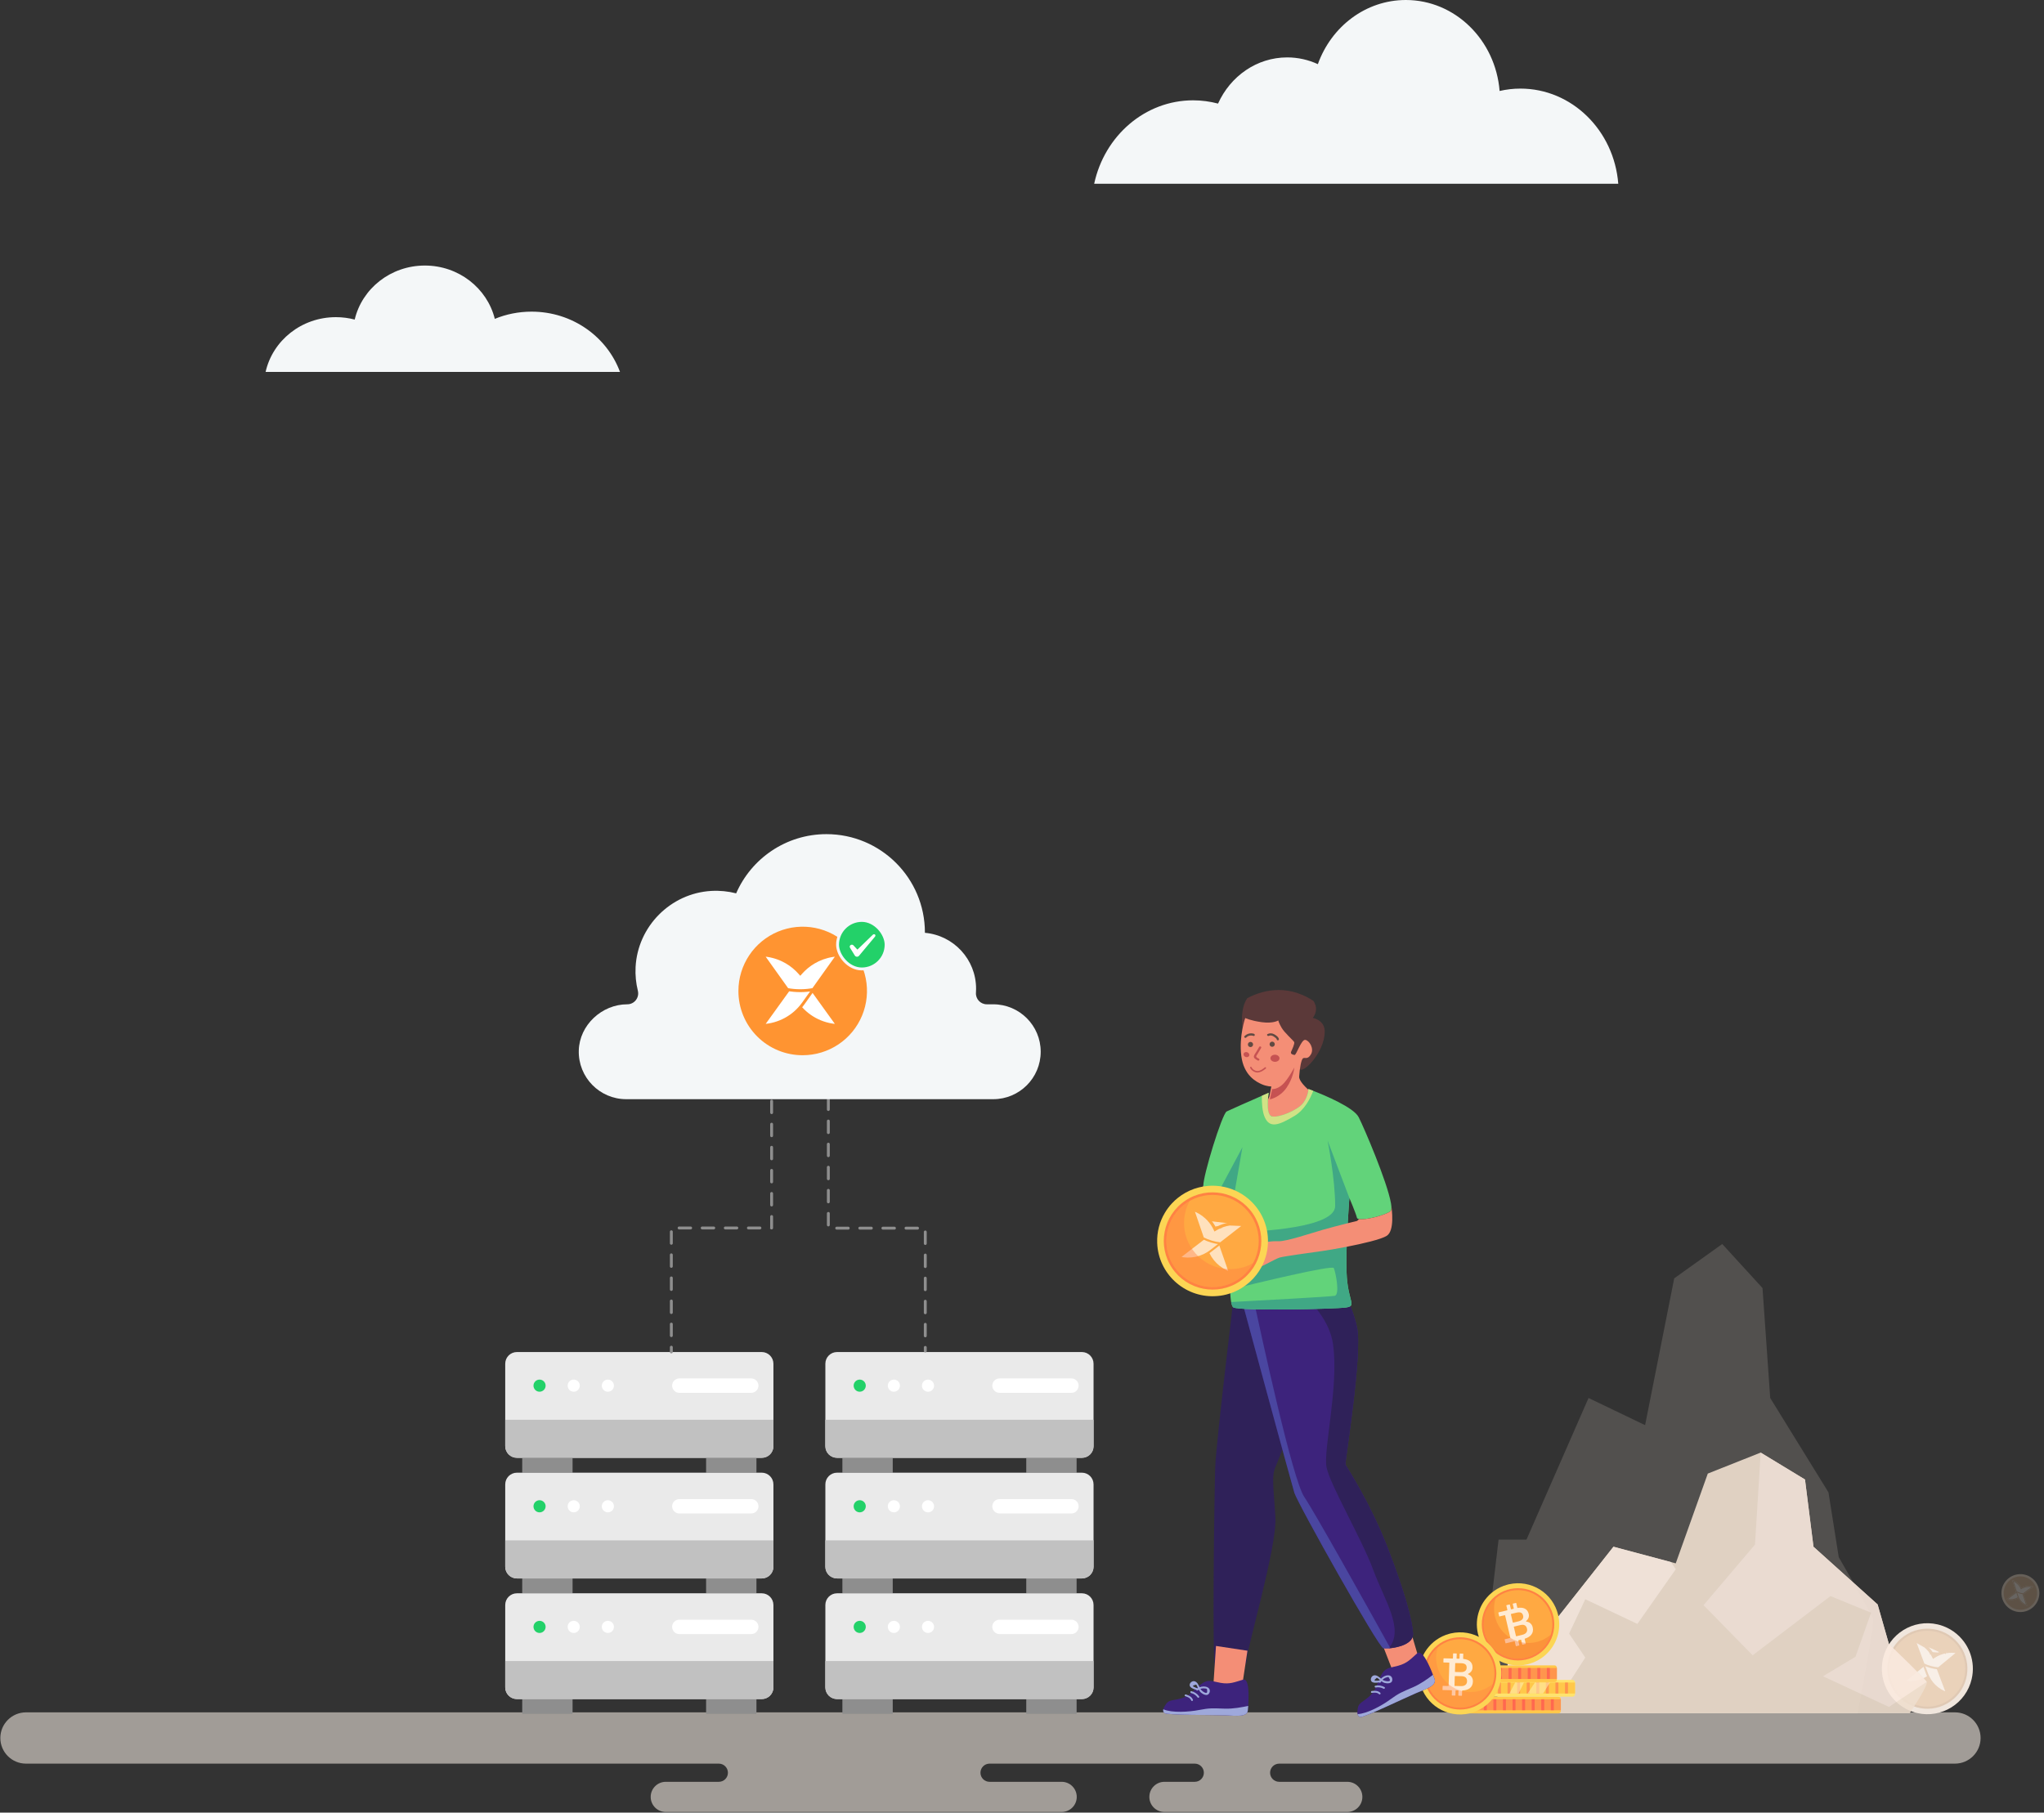 <svg width="708" height="628" viewBox="0 0 708 628" fill="none" xmlns="http://www.w3.org/2000/svg">
<rect x="0" y="0" width="708" height="628" fill="#333333" stroke="none"/>
<path d="M214.754 128.863C210.261 116.689 198.257 107.973 184.131 107.973C179.615 107.973 175.303 108.862 171.389 110.475C168.757 99.882 158.908 92 147.154 92C135.308 92 125.392 100.003 122.862 110.717C120.785 110.179 118.607 109.883 116.349 109.883C104.413 109.883 94.439 118.006 92 128.852H214.754V128.863Z" fill="#F4F7F8"/>
<path d="M560.538 63.67C559.092 45.2 544.475 30.695 526.631 30.695C524.164 30.695 521.753 30.983 519.434 31.519C518.024 13.872 504.02 0 486.955 0C473.025 0 461.135 9.235 456.479 22.226C453.233 20.732 449.634 19.889 445.869 19.889C435.296 19.889 426.17 26.422 421.904 35.888C419.14 35.16 416.246 34.757 413.278 34.757C396.547 34.757 382.543 47.116 379 63.67H560.538Z" fill="#F4F7F8"/>
<path d="M686.039 602.151C686.039 604.604 685.044 606.818 683.435 608.428C681.826 610.037 679.609 611.032 677.158 611.032H443.088C441.347 611.032 439.932 612.448 439.932 614.188C439.932 615.929 441.347 617.333 443.088 617.333H466.676C469.561 617.333 471.895 619.677 471.895 622.553V622.564C471.895 625.449 469.561 627.784 466.676 627.784H403.334C400.449 627.784 398.114 625.449 398.114 622.564V622.553C398.114 619.679 400.449 617.333 403.334 617.333H413.838C415.578 617.333 416.994 615.929 416.994 614.188C416.994 612.448 415.578 611.032 413.838 611.032H342.758C341.017 611.032 339.613 612.448 339.613 614.188C339.613 615.929 341.017 617.333 342.758 617.333H367.742C370.626 617.333 372.961 619.677 372.961 622.553V622.564C372.961 625.449 370.626 627.784 367.742 627.784H230.605C227.731 627.784 225.385 625.449 225.385 622.564V622.553C225.385 619.679 227.729 617.333 230.605 617.333H248.986C250.727 617.333 252.142 615.929 252.142 614.188C252.142 612.448 250.727 611.032 248.986 611.032H9C4.094 611.032 0.119 607.056 0.119 602.151C0.119 599.698 1.114 597.483 2.723 595.874C4.332 594.264 6.549 593.269 9 593.269L677.158 593.269C682.064 593.269 686.039 597.245 686.039 602.151Z" fill="#F8EFE7" fill-opacity="0.56"/>
<path d="M652.241 574.593C651.588 577.419 651.738 580.239 652.543 582.818C652.794 583.651 653.123 584.458 653.516 585.233C654.382 586.956 655.559 588.508 656.999 589.813C657.226 590.023 657.46 590.224 657.702 590.42C658.449 591.025 659.252 591.561 660.112 592.017C661.048 592.532 662.052 592.95 663.11 593.257C663.413 593.351 663.726 593.433 664.04 593.506C672.521 595.471 680.989 590.188 682.953 581.707C683.656 578.674 683.436 575.647 682.463 572.917C682.086 571.829 681.584 570.794 680.978 569.822C680.56 569.151 680.096 568.511 679.583 567.921C679.306 567.588 679.013 567.273 678.708 566.972C677.467 565.736 676.012 564.697 674.383 563.925C673.589 563.545 672.748 563.227 671.871 562.983C671.636 562.912 671.396 562.85 671.156 562.796C662.673 560.83 654.206 566.112 652.241 574.593Z" fill="#F0E6DD"/>
<g opacity="0.53">
<path d="M655.552 585.036C651.749 578.385 654.057 569.911 660.708 566.108C667.359 562.305 675.833 564.613 679.636 571.264C683.439 577.915 681.131 586.389 674.48 590.192C667.829 593.995 659.355 591.687 655.552 585.036Z" fill="#D1AF8F"/>
</g>
<path d="M658.308 587.44C653.177 582.309 653.177 573.99 658.308 568.86C663.439 563.729 671.757 563.729 676.888 568.86C682.019 573.99 682.019 582.309 676.888 587.44C671.757 592.57 663.439 592.57 658.308 587.44Z" fill="#EAD2BA"/>
<g opacity="0.65">
<path d="M678.171 572.483C674.959 571.837 671.611 572.657 669.054 574.745C669.054 574.745 669.054 574.745 669.054 574.745L659.46 582.584C662.711 583.261 666.11 582.431 668.69 580.303C668.69 580.303 668.69 580.303 668.69 580.303L678.171 572.483Z" fill="white" stroke="#EAD2BA" stroke-width="0.7"/>
<path d="M663.237 568.481L667.538 579.993C667.538 579.993 667.538 579.993 667.538 579.993C668.709 583.126 671.237 585.544 674.391 586.583L670.001 574.999C668.831 571.913 666.342 569.528 663.237 568.481Z" fill="white" stroke="#EAD2BA" stroke-width="0.7"/>
<path d="M663.24 568.482L666.288 576.64C667.085 577.019 667.925 577.331 668.808 577.568C669.69 577.804 670.574 577.954 671.454 578.024L678.173 572.482C676.789 572.205 675.38 572.203 674.019 572.453C674.018 572.453 674.018 572.453 674.017 572.454L673.954 572.109C673.952 572.11 673.95 572.11 673.948 572.11C673.946 572.11 673.944 572.111 673.942 572.111C673.341 572.223 672.748 572.382 672.171 572.589M663.24 568.482L673.998 572.457M663.24 568.482C664.565 568.93 665.777 569.625 666.826 570.513M663.24 568.482L666.826 570.513M672.171 572.589L672.301 572.914C672.301 572.914 672.301 572.914 672.301 572.914L672.298 572.916L672.296 572.916M672.171 572.589L672.289 572.919C672.292 572.918 672.294 572.917 672.296 572.916M672.171 572.589C672.17 572.59 672.168 572.591 672.167 572.591C672.16 572.594 672.153 572.597 672.146 572.599M672.296 572.916C672.85 572.717 673.42 572.564 673.998 572.457M672.296 572.916L672.286 572.92C672.28 572.923 672.27 572.926 672.258 572.93M673.998 572.457L673.989 572.458C673.988 572.458 673.99 572.458 673.992 572.457L674 572.456C674.001 572.456 674.003 572.456 674.006 572.455M673.998 572.457C674.001 572.456 674.003 572.456 674.006 572.455M674.006 572.455C674.008 572.455 674.01 572.454 674.012 572.454L674.012 572.454L674.006 572.455ZM672.258 572.93C672.26 572.93 672.263 572.929 672.265 572.928L672.146 572.599M672.258 572.93C671.691 573.137 671.14 573.386 670.614 573.684L670.614 573.684L670.606 573.688C670.592 573.695 670.59 573.697 670.585 573.7C670.579 573.704 670.57 573.71 670.535 573.73L670.534 573.731C670.361 573.83 670.189 573.934 670.022 574.043L669.696 574.255L669.519 573.909C669.432 573.739 669.341 573.572 669.246 573.407M672.258 572.93C672.253 572.932 672.248 572.934 672.242 572.935L672.146 572.599M672.146 572.599C671.559 572.812 670.989 573.07 670.441 573.379C670.424 573.388 670.408 573.398 670.392 573.408C670.382 573.415 670.371 573.421 670.36 573.427C670.283 573.471 670.206 573.517 670.128 573.563C670.133 573.572 670.138 573.581 670.142 573.59L669.831 573.75L669.64 573.456C669.648 573.451 669.657 573.445 669.666 573.44C669.627 573.369 669.587 573.299 669.547 573.229C669.535 573.21 669.525 573.191 669.515 573.172C669.504 573.153 669.494 573.134 669.483 573.116C669.334 572.865 669.175 572.621 669.009 572.383M669.246 573.407C669.231 573.382 669.218 573.358 669.208 573.342L669.207 573.339C669.196 573.319 669.19 573.308 669.184 573.299L669.184 573.299L669.182 573.294C669.038 573.053 668.885 572.817 668.724 572.587M669.246 573.407C669.245 573.406 669.244 573.405 669.244 573.404L669.547 573.229L669.248 573.411C669.247 573.41 669.246 573.409 669.246 573.407ZM669.009 572.383L668.725 572.589C668.725 572.588 668.724 572.587 668.724 572.587M669.009 572.383L668.722 572.584C668.723 572.585 668.723 572.586 668.724 572.587M669.009 572.383C668.996 572.366 668.983 572.349 668.97 572.332C668.958 572.314 668.945 572.297 668.932 572.28C668.778 572.067 668.617 571.858 668.449 571.655M668.724 572.587C668.713 572.572 668.702 572.557 668.69 572.541L668.689 572.54C668.677 572.523 668.663 572.505 668.649 572.486L668.649 572.485C668.5 572.279 668.345 572.078 668.183 571.884M668.183 571.884C668.185 571.886 668.187 571.887 668.189 571.889L668.449 571.655M668.183 571.884C668.166 571.864 668.151 571.846 668.141 571.832C668.138 571.83 668.136 571.827 668.134 571.825C668.124 571.812 668.118 571.805 668.112 571.798L668.112 571.798L668.11 571.796C667.731 571.347 667.315 570.932 666.868 570.549L666.868 570.549L666.863 570.545L666.848 570.532L666.847 570.531C666.842 570.526 666.834 570.52 666.826 570.513M668.183 571.884C668.182 571.882 668.181 571.88 668.179 571.879L668.449 571.655M668.449 571.655C668.434 571.639 668.421 571.622 668.407 571.606C668.397 571.593 668.388 571.581 668.378 571.57C667.986 571.106 667.557 570.678 667.096 570.283C667.089 570.277 667.082 570.271 667.075 570.265C667.068 570.259 667.061 570.254 667.055 570.248M666.826 570.513C666.827 570.513 666.828 570.514 666.829 570.515L667.055 570.248M666.826 570.513C666.825 570.512 666.824 570.511 666.823 570.51L667.055 570.248M666.826 570.513L667.055 570.248" fill="white" stroke="#EAD2BA" stroke-width="0.7"/>
</g>
<path d="M512 593.64H643.446C643.446 593.64 649.377 562.871 648.789 560.939C648.202 559.006 636.909 539.528 636.909 539.528L633.346 517.049L613.167 484.349L610.495 446.257L596.549 431L579.914 442.901L569.831 493.758L568.336 493.046L550.239 484.349L528.741 533.424H519.071L516.845 552.394L512 593.64Z" fill="#F9E9DE" fill-opacity="0.16"/>
<g opacity="0.91">
<path d="M516.773 593.552H661.488C661.488 593.552 668.017 583.893 667.371 582.712C666.724 581.53 654.292 569.622 654.292 569.622L650.37 555.879L628.152 535.885L625.212 512.594L609.859 503.266L591.545 510.543L580.445 541.638L578.797 541.203L558.874 535.885L535.205 565.892H524.557L522.106 577.49L516.773 593.552Z" fill="#EEDECE"/>
<path d="M607.896 535.138L590.072 556.127L607.073 573.509L634.036 552.988L648.096 558.74L642.703 574.008L631.428 580.757L654.292 591.391L667.371 582.716C666.725 581.534 654.292 569.626 654.292 569.626L650.37 555.882L628.152 535.889L625.212 512.598L609.859 503.27L607.896 535.138Z" fill="#F9E9DE"/>
<path d="M522.106 577.489L538.93 590.082L549.108 574.285L543.501 565.984L549.108 554.074L567.149 562.626L580.443 543.689L578.797 541.202L558.874 535.884L535.205 565.89H524.557L522.106 577.489Z" fill="#FFF0E5"/>
</g>
<g opacity="0.27">
<path d="M693.267 552.342C693.34 553.548 693.734 554.657 694.361 555.593C694.559 555.897 694.786 556.179 695.035 556.443C695.584 557.029 696.239 557.511 696.968 557.863C697.084 557.919 697.2 557.971 697.32 558.022C697.69 558.175 698.074 558.293 698.471 558.376C698.906 558.471 699.357 558.518 699.816 558.516C699.949 558.518 700.084 558.514 700.216 558.505C703.836 558.288 706.596 555.176 706.379 551.554C706.3 550.26 705.855 549.075 705.143 548.099C704.864 547.71 704.54 547.354 704.184 547.037C703.939 546.818 703.677 546.618 703.402 546.442C703.252 546.341 703.098 546.251 702.939 546.167C702.297 545.818 701.593 545.577 700.851 545.461C700.49 545.403 700.115 545.375 699.737 545.382C699.634 545.382 699.531 545.386 699.43 545.391C695.808 545.611 693.048 548.721 693.267 552.342Z" fill="#F1D9C0"/>
<g opacity="0.53">
<path d="M695.738 556.035C693.48 553.778 693.48 550.117 695.738 547.86C697.995 545.603 701.655 545.603 703.913 547.86C706.17 550.117 706.17 553.778 703.913 556.035C701.655 558.292 697.995 558.292 695.738 556.035Z" fill="#AF7538"/>
<path d="M699.669 550.523C701.008 549.518 702.748 549.219 704.345 549.718L699.591 553.323C698.251 554.339 696.501 554.645 694.896 554.144L694.863 554.133L699.669 550.523Z" fill="white"/>
<path fill-rule="evenodd" clip-rule="evenodd" d="M704.345 549.718L699.591 553.323C698.349 554.265 696.755 554.596 695.25 554.241C695.131 554.213 695.013 554.18 694.896 554.144L694.863 554.133L699.669 550.523C700.9 549.599 702.47 549.272 703.957 549.613C704.087 549.642 704.217 549.677 704.345 549.718ZM703.618 549.869C702.304 549.644 700.942 549.966 699.86 550.778L695.589 553.986C696.922 554.224 698.305 553.898 699.399 553.069L703.618 549.869Z" fill="#B27944"/>
<path d="M700.348 550.735L702.247 556.438L702.214 556.428C700.608 555.926 699.343 554.679 698.819 553.081L696.962 547.411C698.559 547.911 699.819 549.147 700.348 550.735Z" fill="white"/>
<path fill-rule="evenodd" clip-rule="evenodd" d="M702.247 556.438L702.214 556.428C702.096 556.391 701.981 556.351 701.867 556.306C700.427 555.742 699.305 554.563 698.819 553.081L696.962 547.411C697.09 547.451 697.217 547.496 697.341 547.546C698.757 548.112 699.862 549.275 700.348 550.735L702.247 556.438ZM701.733 555.904C700.502 555.341 699.549 554.286 699.122 552.982L697.473 547.95C698.682 548.513 699.619 549.552 700.046 550.836C700.046 550.836 700.046 550.836 700.046 550.836L701.733 555.904Z" fill="#B27944"/>
<path d="M698.933 548.552C698.939 548.557 698.945 548.563 698.951 548.568C699.155 548.758 699.344 548.963 699.515 549.183C699.525 549.196 699.535 549.21 699.546 549.223C699.619 549.319 699.69 549.418 699.756 549.519C699.767 549.535 699.778 549.551 699.789 549.568C699.861 549.68 699.929 549.795 699.993 549.913C700.003 549.93 700.01 549.948 700.02 549.966C700.062 550.046 700.102 550.127 700.141 550.21C700.222 550.161 700.306 550.115 700.39 550.072C700.402 550.065 700.414 550.058 700.428 550.051C700.685 549.92 700.951 549.812 701.224 549.725C701.228 549.724 701.232 549.723 701.236 549.722C701.504 549.637 701.779 549.575 702.057 549.535C702.059 549.535 702.061 549.535 702.063 549.535C702.818 549.427 703.597 549.483 704.346 549.717L700.884 552.342L700.894 552.373C700.447 552.326 699.998 552.235 699.552 552.095C699.106 551.956 698.685 551.776 698.29 551.56L698.316 551.54L696.963 547.411C697.706 547.644 698.375 548.038 698.933 548.552Z" fill="white"/>
<path fill-rule="evenodd" clip-rule="evenodd" d="M696.963 547.411C697.091 547.452 697.218 547.497 697.342 547.547C697.934 547.784 698.472 548.127 698.933 548.552C698.936 548.554 698.939 548.557 698.942 548.56C698.945 548.563 698.948 548.566 698.951 548.568C699.155 548.758 699.344 548.963 699.515 549.183C699.519 549.188 699.524 549.194 699.528 549.2C699.534 549.208 699.54 549.216 699.546 549.223C699.619 549.319 699.69 549.418 699.756 549.519C699.762 549.527 699.767 549.535 699.773 549.543C699.778 549.551 699.784 549.56 699.789 549.568C699.861 549.68 699.929 549.795 699.993 549.913C699.995 549.916 699.997 549.92 699.999 549.924C700.002 549.929 700.004 549.934 700.007 549.939C700.011 549.948 700.015 549.957 700.02 549.966C700.062 550.046 700.102 550.127 700.141 550.21C700.222 550.161 700.306 550.115 700.39 550.072C700.395 550.069 700.4 550.067 700.405 550.064C700.41 550.061 700.415 550.058 700.42 550.055C700.422 550.054 700.425 550.053 700.428 550.051C700.685 549.92 700.951 549.812 701.224 549.725C701.227 549.725 701.231 549.723 701.234 549.722C701.234 549.722 701.235 549.722 701.236 549.722C701.504 549.637 701.779 549.575 702.057 549.535C702.058 549.535 702.059 549.535 702.06 549.535C702.061 549.535 702.062 549.535 702.063 549.535C702.688 549.446 703.33 549.469 703.958 549.612C704.088 549.642 704.218 549.677 704.346 549.717L700.884 552.342L700.894 552.373C700.869 552.37 700.844 552.367 700.819 552.364C700.727 552.354 700.635 552.341 700.543 552.327C700.212 552.275 699.881 552.198 699.552 552.095C699.222 551.992 698.907 551.867 698.605 551.721C698.521 551.681 698.439 551.639 698.357 551.596C698.335 551.584 698.312 551.572 698.29 551.56L698.316 551.54L696.963 547.411ZM698.591 551.359L697.474 547.951C697.931 548.165 698.348 548.447 698.715 548.784C698.719 548.788 698.723 548.791 698.725 548.793L698.726 548.794L698.729 548.797C698.73 548.797 698.73 548.798 698.73 548.798L698.734 548.802C698.927 548.98 699.104 549.172 699.264 549.378L699.265 549.38C699.266 549.381 699.267 549.383 699.272 549.389L699.275 549.393C699.279 549.399 699.287 549.409 699.296 549.42C699.364 549.509 699.429 549.601 699.491 549.694L699.491 549.695C699.498 549.705 699.504 549.715 699.51 549.723C699.515 549.73 699.519 549.736 699.523 549.742C699.59 549.847 699.654 549.954 699.713 550.064L699.715 550.068C699.715 550.068 699.715 550.068 699.716 550.07L699.721 550.08L699.722 550.081C699.725 550.088 699.732 550.102 699.74 550.116C699.779 550.191 699.816 550.267 699.852 550.343L700 550.664L700.303 550.483C700.379 550.438 700.457 550.395 700.536 550.355L700.537 550.354C700.544 550.35 700.549 550.347 700.554 550.345L700.559 550.342L700.564 550.339C700.565 550.338 700.567 550.338 700.567 550.338L700.569 550.336L700.573 550.335C700.811 550.212 701.059 550.112 701.315 550.031C701.323 550.028 701.33 550.026 701.334 550.024L701.337 550.023C701.585 549.946 701.839 549.889 702.096 549.851L702.1 549.851C702.103 549.851 702.105 549.85 702.108 549.85C702.607 549.779 703.116 549.784 703.619 549.869L700.761 552.036C700.389 551.988 700.017 551.907 699.647 551.791C699.277 551.676 698.925 551.531 698.591 551.359Z" fill="#B27944"/>
</g>
</g>
<path d="M539.719 559.559C540.311 562.108 540.176 564.653 539.446 566.981C539.219 567.733 538.92 568.461 538.565 569.162C537.781 570.716 536.715 572.119 535.413 573.297C535.208 573.487 534.996 573.667 534.778 573.845C534.101 574.391 533.375 574.873 532.596 575.287C531.748 575.751 530.839 576.128 529.882 576.405C529.606 576.488 529.324 576.564 529.039 576.63C521.363 578.403 513.697 573.634 511.919 565.981C511.283 563.243 511.482 560.511 512.364 558.046C512.706 557.065 513.159 556.129 513.707 555.252C514.085 554.647 514.505 554.068 514.97 553.535C515.22 553.234 515.485 552.95 515.762 552.678C516.886 551.563 518.203 550.625 519.678 549.928C520.397 549.585 521.159 549.297 521.951 549.079C522.165 549.015 522.382 548.959 522.599 548.909C530.274 547.136 537.94 551.905 539.719 559.559Z" fill="#FCD554"/>
<path d="M525.818 575.289C532.753 575.289 538.374 569.684 538.374 562.769C538.374 555.854 532.753 550.249 525.818 550.249C518.884 550.249 513.262 555.854 513.262 562.769C513.262 569.684 518.884 575.289 525.818 575.289Z" fill="#FF8243"/>
<path d="M534.226 571.154C538.87 566.523 538.87 559.015 534.226 554.385C529.582 549.754 522.053 549.754 517.409 554.385C512.765 559.015 512.765 566.523 517.409 571.154C522.053 575.785 529.582 575.785 534.226 571.154Z" fill="#FFA942"/>
<path d="M530.024 562.36C529.659 562.065 529.22 561.892 528.706 561.837C528.6 561.825 528.56 561.691 528.643 561.622C529 561.321 529.255 560.984 529.411 560.608C529.6 560.148 529.638 559.673 529.524 559.182C529.299 558.22 528.793 557.578 528.006 557.254C527.391 557.001 526.622 556.942 525.7 557.077C525.639 557.086 525.58 557.046 525.566 556.985L525.205 555.442C525.19 555.377 525.125 555.336 525.061 555.352L524.07 555.59C524.006 555.606 523.966 555.671 523.982 555.737L524.335 557.244C524.35 557.309 524.31 557.375 524.246 557.39L523.49 557.573C523.425 557.588 523.36 557.547 523.345 557.483L522.992 555.976C522.977 555.91 522.913 555.87 522.848 555.886L521.858 556.124C521.793 556.139 521.753 556.204 521.769 556.27L522.122 557.777C522.137 557.843 522.097 557.908 522.034 557.924L519.092 558.631C519.027 558.646 518.988 558.712 519.004 558.778L519.277 559.947C519.292 560.013 519.357 560.053 519.421 560.037L521.2 559.608C521.265 559.593 521.33 559.634 521.344 559.698L523.139 567.361C523.154 567.426 523.115 567.492 523.051 567.507L521.271 567.936C521.206 567.951 521.166 568.016 521.182 568.082L521.456 569.251C521.471 569.317 521.535 569.357 521.6 569.341L524.542 568.633C524.606 568.618 524.671 568.658 524.686 568.723L525.045 570.256C525.06 570.321 525.124 570.361 525.189 570.345L526.18 570.107C526.244 570.092 526.284 570.027 526.268 569.961L525.909 568.429C525.894 568.363 525.934 568.298 525.998 568.282L526.754 568.1C526.819 568.085 526.884 568.125 526.899 568.19L527.258 569.722C527.272 569.788 527.337 569.828 527.402 569.812L528.392 569.574C528.457 569.559 528.497 569.493 528.481 569.428L528.118 567.876C528.103 567.814 528.14 567.751 528.199 567.732C529.196 567.419 529.933 566.964 530.409 566.365C530.969 565.66 531.131 564.805 530.895 563.8C530.753 563.194 530.463 562.713 530.024 562.36ZM527.576 559.76C527.688 560.241 527.602 560.654 527.316 561C527.031 561.346 526.58 561.593 525.965 561.741L524.14 562.18C524.075 562.196 524.011 562.155 523.996 562.091L523.346 559.318C523.331 559.252 523.371 559.187 523.435 559.172L525.244 558.736C525.922 558.573 526.449 558.57 526.825 558.728C527.201 558.886 527.451 559.23 527.576 559.76ZM528.681 565.609C528.398 565.984 527.947 566.245 527.326 566.394L525.243 566.895C525.178 566.91 525.113 566.87 525.099 566.805L524.37 563.695C524.355 563.629 524.394 563.564 524.458 563.549L526.706 563.007C527.922 562.74 528.661 563.162 528.921 564.277C529.044 564.792 528.963 565.235 528.681 565.609Z" fill="#FFEBD3"/>
<g opacity="0.75">
<path d="M537.148 566.371C535.914 570.218 532.739 573.341 528.501 574.32C522.102 575.798 515.717 571.826 514.235 565.445C513.201 560.994 514.822 556.552 518.072 553.773C517.442 555.739 517.318 557.895 517.819 560.05C519.302 566.431 525.686 570.403 532.085 568.925C534.026 568.478 535.738 567.582 537.148 566.371Z" fill="#F5702D" fill-opacity="0.49"/>
</g>
<path d="M540.649 588.682V592.787C540.649 593.254 540.282 593.634 539.83 593.634H505.852C505.4 593.634 505.032 593.254 505.032 592.787V588.682C505.032 588.214 505.4 587.834 505.852 587.834H539.83C540.282 587.834 540.649 588.214 540.649 588.682Z" fill="#FFC84A"/>
<g opacity="0.8">
<path d="M540.649 588.735H505.031V592.544H540.649V588.735Z" fill="#FF884D"/>
</g>
<g opacity="0.8">
<path d="M508.352 588.735H507.325V592.542H508.352V588.735Z" fill="#FF5C50"/>
<path d="M511.67 588.735H510.643V592.542H511.67V588.735Z" fill="#FF5C50"/>
<path d="M514.988 588.735H513.961V592.542H514.988V588.735Z" fill="#FF5C50"/>
<path d="M518.306 588.735H517.279V592.542H518.306V588.735Z" fill="#FF5C50"/>
<path d="M521.623 588.735H520.597V592.542H521.623V588.735Z" fill="#FF5C50"/>
<path d="M524.941 588.735H523.914V592.542H524.941V588.735Z" fill="#FF5C50"/>
<path d="M528.258 588.735H527.231V592.542H528.258V588.735Z" fill="#FF5C50"/>
<path d="M531.576 588.735H530.549V592.542H531.576V588.735Z" fill="#FF5C50"/>
<path d="M534.893 588.735H533.867V592.542H534.893V588.735Z" fill="#FF5C50"/>
<path d="M538.211 588.735H537.184V592.542H538.211V588.735Z" fill="#FF5C50"/>
</g>
<path d="M545.553 582.881V586.986C545.553 587.454 545.186 587.833 544.734 587.833H510.756C510.304 587.833 509.937 587.454 509.937 586.986V582.881C509.937 582.413 510.304 582.034 510.756 582.034H544.734C545.186 582.034 545.553 582.413 545.553 582.881Z" fill="#FFE36C"/>
<path d="M545.553 582.933H509.935V586.742H545.553V582.933Z" fill="#FFC84A"/>
<g opacity="0.8">
<path d="M513.258 582.934H512.231V586.742H513.258V582.934Z" fill="#FF884D"/>
<path d="M516.576 582.934H515.549V586.742H516.576V582.934Z" fill="#FF884D"/>
<path d="M519.893 582.934H518.866V586.742H519.893V582.934Z" fill="#FF884D"/>
<path d="M523.21 582.934H522.183V586.742H523.21V582.934Z" fill="#FF884D"/>
<path d="M526.528 582.934H525.501V586.742H526.528V582.934Z" fill="#FF884D"/>
<path d="M529.846 582.934H528.819V586.742H529.846V582.934Z" fill="#FF884D"/>
<path d="M533.163 582.934H532.136V586.742H533.163V582.934Z" fill="#FF884D"/>
<path d="M536.481 582.934H535.454V586.742H536.481V582.934Z" fill="#FF884D"/>
<path d="M539.799 582.934H538.772V586.742H539.799V582.934Z" fill="#FF884D"/>
<path d="M543.117 582.934H542.09V586.742H543.117V582.934Z" fill="#FF884D"/>
</g>
<g opacity="0.54">
<path d="M527.855 582.933L526.005 586.742H522.821L524.822 582.933H527.855Z" fill="#FFF2BB"/>
<path d="M515.994 582.933L514.174 586.742H512.744L514.495 582.933H515.994Z" fill="#FFF2BB"/>
<path d="M536.87 582.933L534.49 586.742H529.13L531.662 582.933H536.87Z" fill="#FFF2BB"/>
</g>
<path d="M539.271 577.84V581.944C539.271 582.412 538.903 582.792 538.451 582.792H504.473C504.021 582.792 503.654 582.412 503.654 581.944V577.84C503.654 577.372 504.021 576.992 504.473 576.992H538.451C538.903 576.992 539.271 577.372 539.271 577.84Z" fill="#FFC84A"/>
<g opacity="0.8">
<path d="M539.27 577.893H503.652V581.701H539.27V577.893Z" fill="#FF884D"/>
</g>
<g opacity="0.8">
<path d="M506.974 577.893H505.947V581.7H506.974V577.893Z" fill="#FF5C50"/>
<path d="M510.292 577.893H509.265V581.7H510.292V577.893Z" fill="#FF5C50"/>
<path d="M513.609 577.893H512.583V581.7H513.609V577.893Z" fill="#FF5C50"/>
<path d="M516.927 577.893H515.9V581.7H516.927V577.893Z" fill="#FF5C50"/>
<path d="M520.245 577.893H519.218V581.7H520.245V577.893Z" fill="#FF5C50"/>
<path d="M523.563 577.893H522.536V581.7H523.563V577.893Z" fill="#FF5C50"/>
<path d="M526.879 577.893H525.853V581.7H526.879V577.893Z" fill="#FF5C50"/>
<path d="M530.197 577.893H529.17V581.7H530.197V577.893Z" fill="#FF5C50"/>
<path d="M533.515 577.893H532.488V581.7H533.515V577.893Z" fill="#FF5C50"/>
<path d="M536.833 577.893H535.806V581.7H536.833V577.893Z" fill="#FF5C50"/>
</g>
<path d="M519.658 576.561C520.251 579.11 520.115 581.656 519.385 583.984C519.158 584.735 518.859 585.463 518.504 586.164C517.721 587.719 516.654 589.121 515.352 590.299C515.147 590.489 514.935 590.669 514.717 590.847C514.04 591.393 513.314 591.876 512.535 592.289C511.688 592.753 510.778 593.13 509.821 593.407C509.546 593.49 509.263 593.567 508.978 593.632C501.303 595.405 493.637 590.637 491.858 582.983C491.222 580.245 491.421 577.513 492.303 575.049C492.645 574.067 493.098 573.132 493.646 572.254C494.025 571.65 494.444 571.071 494.909 570.538C495.159 570.237 495.425 569.953 495.701 569.681C496.825 568.565 498.142 567.627 499.618 566.931C500.337 566.587 501.098 566.3 501.891 566.081C502.104 566.017 502.321 565.961 502.538 565.912C510.214 564.138 517.879 568.907 519.658 576.561Z" fill="#FCD554"/>
<path d="M514.635 588.624C519.538 583.735 519.538 575.807 514.635 570.918C509.732 566.029 501.782 566.029 496.878 570.918C491.975 575.807 491.975 583.735 496.878 588.624C501.782 593.513 509.732 593.513 514.635 588.624Z" fill="#FF8243"/>
<path d="M514.165 588.156C518.809 583.525 518.809 576.017 514.165 571.386C509.521 566.756 501.992 566.756 497.348 571.386C492.704 576.017 492.704 583.525 497.348 588.156C501.992 592.786 509.521 592.786 514.165 588.156Z" fill="#FFA942"/>
<path d="M509.716 580.974C509.44 580.595 509.06 580.314 508.579 580.128C508.479 580.089 508.475 579.95 508.573 579.904C508.996 579.706 509.33 579.446 509.577 579.123C509.88 578.728 510.039 578.279 510.056 577.775C510.087 576.788 509.765 576.036 509.089 575.52C508.56 575.116 507.832 574.861 506.907 574.752C506.845 574.745 506.799 574.691 506.801 574.628L506.852 573.045C506.854 572.978 506.802 572.922 506.736 572.921L505.717 572.894C505.651 572.892 505.596 572.945 505.594 573.013L505.545 574.56C505.542 574.627 505.487 574.68 505.422 574.678L504.643 574.659C504.577 574.657 504.525 574.601 504.527 574.535L504.576 572.987C504.579 572.92 504.527 572.865 504.46 572.863L503.442 572.837C503.376 572.835 503.32 572.888 503.319 572.955L503.27 574.503C503.267 574.57 503.212 574.623 503.146 574.621L500.122 574.543C500.055 574.541 500 574.594 499.998 574.662L499.96 575.862C499.957 575.929 500.009 575.985 500.076 575.986L501.905 576.033C501.972 576.035 502.024 576.09 502.021 576.157L501.772 584.023C501.769 584.09 501.714 584.143 501.648 584.141L499.818 584.094C499.752 584.092 499.696 584.145 499.695 584.213L499.656 585.413C499.654 585.48 499.706 585.536 499.772 585.537L502.797 585.615C502.863 585.617 502.915 585.673 502.913 585.739L502.863 587.312C502.861 587.379 502.913 587.435 502.979 587.436L503.997 587.463C504.064 587.465 504.119 587.412 504.121 587.344L504.171 585.771C504.173 585.704 504.229 585.651 504.294 585.653L505.072 585.672C505.139 585.675 505.191 585.73 505.188 585.796L505.138 587.37C505.136 587.437 505.188 587.493 505.254 587.494L506.273 587.52C506.339 587.522 506.395 587.469 506.396 587.402L506.447 585.809C506.449 585.745 506.501 585.694 506.563 585.691C507.607 585.647 508.436 585.397 509.051 584.942C509.775 584.406 510.153 583.622 510.185 582.59C510.205 581.968 510.049 581.429 509.716 580.974ZM508.024 577.829C508.008 578.322 507.818 578.699 507.453 578.96C507.087 579.22 506.588 579.342 505.955 579.326L504.079 579.278C504.013 579.276 503.961 579.22 503.963 579.154L504.053 576.308C504.056 576.24 504.111 576.187 504.177 576.189L506.037 576.237C506.734 576.255 507.244 576.388 507.566 576.638C507.888 576.888 508.041 577.285 508.024 577.829ZM507.577 583.765C507.208 584.054 506.704 584.189 506.066 584.173L503.924 584.117C503.858 584.115 503.806 584.06 503.808 583.993L503.909 580.8C503.911 580.733 503.967 580.68 504.032 580.682L506.343 580.741C507.587 580.797 508.192 581.397 508.155 582.54C508.14 583.07 507.947 583.477 507.577 583.765Z" fill="#FFEBD3"/>
<g opacity="0.75">
<path d="M517.088 583.373C515.854 587.22 512.679 590.343 508.441 591.322C502.042 592.8 495.657 588.828 494.175 582.447C493.141 577.996 494.763 573.554 498.013 570.775C497.382 572.741 497.259 574.897 497.759 577.052C499.242 583.433 505.627 587.405 512.026 585.927C513.965 585.479 515.677 584.584 517.088 583.373Z" fill="#FF8243" fill-opacity="0.45"/>
</g>
<path d="M454.26 368.053C451.789 370.832 450.61 370.633 450.61 370.633L444.579 367.468L443.844 367.085L430.954 360.317C430.954 360.317 430.954 360.317 430.951 360.314C430.951 360.314 430.951 360.314 430.949 360.312C430.904 360.113 428.671 350.63 432.011 345.859C436.024 343.682 445.101 340.278 454.939 346.771H454.941C456.329 348.834 456.02 350.902 454.744 352.67C454.744 352.67 454.744 352.67 454.749 352.667C454.877 352.693 458.838 353.473 458.854 357.301C458.871 361.193 456.726 365.282 454.26 368.053Z" fill="#5B3939"/>
<path d="M431.325 352.71C431.325 352.71 429.101 358.902 429.954 365.784C430.807 372.666 435.18 374.817 436.988 375.627C438.796 376.437 440.366 376.428 440.366 376.428L439.666 379.962C439.666 379.962 436.109 386.321 442.324 387.391C448.539 388.462 459.085 382.156 459.085 382.156C459.085 382.156 449.831 375.947 450.009 373.002C450.188 370.058 450.713 367.156 451.321 366.677C451.929 366.196 452.934 367.303 454.105 365.251C455.274 363.202 453.45 360.418 452.093 360.274C450.736 360.129 449.019 365.571 448.418 365.505C447.817 365.438 446.866 365.175 447.22 364.365C447.574 363.555 448.539 361.565 448.27 361.025C448.002 360.485 444.942 357.846 443.918 356.074C442.894 354.302 442.775 353.551 442.775 353.551C442.775 353.551 441.003 354.69 437.062 354.15C433.121 353.61 431.325 352.71 431.325 352.71Z" fill="#F48E76"/>
<path d="M440.645 377.319C440.645 377.319 442.148 377.541 444.085 375.893C446.021 374.246 448.325 369.856 448.325 369.856C448.325 369.856 448.031 373.374 445.653 376.833C443.274 380.292 439.842 380.893 439.842 380.893L440.645 377.319Z" fill="#C65252"/>
<path d="M488.035 563.062L492.604 578.544L484.037 583.13L477.468 566.216L488.035 563.062Z" fill="#F48E76"/>
<path d="M428.271 441.552C428.271 441.552 421.211 499.705 420.926 508.304C420.641 516.906 419.783 576.821 420.926 577.968C422.068 579.114 432.063 578.255 431.778 575.388C431.493 572.522 442.343 536.113 441.773 525.792C441.202 515.47 440.345 511.744 441.773 508.304C443.2 504.865 452.625 482.789 451.767 469.03C450.91 455.269 440.186 434.142 428.271 441.552Z" fill="#2F2159"/>
<path d="M429.493 448.102C429.493 448.102 447.199 513.466 448.339 517.193C449.48 520.919 477.468 570.802 479.181 571.088C479.532 571.148 480.186 571.157 481 571.098C481.193 571.084 481.392 571.067 481.597 571.043C484.794 570.7 489.672 569.352 489.46 565.929C489.175 561.343 486.605 551.594 480.608 536.113C474.612 520.632 466.33 508.018 466.045 507.444C465.76 506.871 472.042 469.03 470.044 459.855C468.046 450.68 463.762 445.52 463.762 445.52L449.185 446.617L433.717 447.78L429.493 448.102Z" fill="#3D237C"/>
<path d="M461.762 465.877C463.76 480.498 458.336 502.285 459.477 508.307C460.62 514.326 471.757 533.249 475.755 544.142C479.468 554.257 486.626 564.619 481.001 571.098C484.144 570.866 489.689 569.572 489.463 565.929C489.178 561.343 486.607 551.594 480.611 536.113C474.615 520.632 466.333 508.018 466.048 507.444C465.763 506.871 472.044 469.03 470.046 459.855C468.048 450.68 463.765 445.52 463.765 445.52L449.188 446.617C454.417 450.933 460.641 457.656 461.762 465.877Z" fill="#2F2159"/>
<g opacity="0.58">
<path d="M429.493 448.103C429.493 448.103 447.199 513.466 448.339 517.193C449.48 520.919 477.468 570.802 479.181 571.089C479.532 571.148 480.186 571.157 481.001 571.098C481.193 571.084 481.393 571.067 481.597 571.044C473.37 556.216 455.476 524.105 451.768 518.626C447.722 512.654 437.133 463.873 433.714 447.783L429.493 448.103Z" fill="#525FBA"/>
</g>
<path d="M470.227 593.866C470.336 594.389 470.621 594.74 471.186 594.884C472.329 595.171 487.177 588.005 490.606 586.569C494.031 585.136 497.745 583.99 496.887 581.696C496.887 581.696 496.69 581.118 496.355 580.249C495.25 577.357 492.646 571.264 490.888 572.811C488.603 574.817 487.462 576.25 484.319 577.11C481.179 577.97 479.751 577.683 478.323 580.55C476.895 583.416 476.61 585.709 474.325 587.716C472.039 589.722 470.612 590.009 470.326 591.729C470.184 592.603 470.113 593.328 470.227 593.866Z" fill="#3D237C"/>
<path d="M470.227 593.866C470.336 594.389 470.621 594.74 471.186 594.885C472.329 595.171 487.177 588.005 490.606 586.57C494.031 585.136 497.745 583.99 496.887 581.697C496.887 581.697 496.69 581.119 496.355 580.249C494.77 581.488 492.055 583.45 489.46 584.563C485.462 586.283 484.607 586.57 481.464 588.863C478.722 590.869 473.576 593.75 470.227 593.866Z" fill="#9EA8DB"/>
<path d="M476.553 584.658C476.149 584.741 475.976 584.118 476.382 584.035C477.482 583.812 478.563 583.971 479.549 584.513C479.913 584.712 479.587 585.269 479.226 585.07C478.397 584.615 477.48 584.471 476.553 584.658Z" fill="#9EA8DB"/>
<path d="M475.166 585.871C476.216 585.745 477.311 585.707 478.117 586.503C478.411 586.795 477.957 587.252 477.663 586.961C476.993 586.297 476.021 586.416 475.166 586.518C474.757 586.565 474.76 585.921 475.166 585.871Z" fill="#9EA8DB"/>
<path d="M478.475 582.469C478.459 582.493 478.445 582.516 478.428 582.542C478.426 582.639 478.38 582.732 478.281 582.779C478.266 582.805 478.25 582.831 478.235 582.857C478.112 583.082 477.853 583.045 477.72 582.895C476.779 583.054 475.316 583.184 474.936 582.362C474.598 581.633 475.128 580.623 475.891 580.46C476.841 580.259 477.644 580.986 478.373 581.59C479.038 580.896 479.934 580.408 480.908 580.436C481.899 580.465 482.497 581.41 482.196 582.398C481.911 583.336 480.462 583.286 479.682 583.092C479.231 582.981 478.846 582.741 478.475 582.469ZM476.881 581.294C475.938 582.047 475.874 582.381 476.682 582.301C477.083 582.327 477.48 582.296 477.877 582.218C477.908 582.17 477.939 582.125 477.972 582.08C477.715 581.87 477.193 581.306 476.881 581.294ZM481.248 581.573C481.096 581.036 480.768 580.905 480.267 581.18C479.989 581.249 479.732 581.358 479.495 581.507C479.262 581.642 479.06 581.803 478.882 581.981C478.91 582.002 478.941 582.024 478.97 582.042C479.625 582.471 482.217 582.985 481.248 581.573Z" fill="#9EA8DB"/>
<path d="M432.094 571.911L429.681 587.875L419.983 588.375L421.194 570.262L432.094 571.911Z" fill="#F48E76"/>
<path d="M402.94 592.205C402.816 592.726 402.925 593.165 403.377 593.537C404.289 594.283 420.764 594.126 424.473 594.29C428.181 594.453 432.028 594.998 432.223 592.556C432.223 592.556 432.289 591.947 432.353 591.018C432.577 587.929 432.795 581.303 430.552 581.952C427.635 582.796 425.996 583.606 422.786 583.044C419.577 582.483 418.408 581.616 415.901 583.601C413.395 585.589 412.167 587.543 409.249 588.384C406.332 589.227 404.918 588.877 403.933 590.312C403.436 591.042 403.063 591.67 402.94 592.205Z" fill="#3D237C"/>
<path d="M402.94 592.205C402.816 592.726 402.925 593.165 403.377 593.536C404.289 594.283 420.765 594.126 424.473 594.29C428.182 594.453 432.028 594.998 432.223 592.556C432.223 592.556 432.289 591.947 432.353 591.018C430.393 591.464 427.105 592.082 424.288 591.985C419.94 591.838 419.045 591.731 415.229 592.468C411.898 593.112 406.021 593.527 402.94 592.205Z" fill="#9EA8DB"/>
<path d="M412.563 586.567C412.164 586.47 412.269 585.833 412.673 585.932C413.763 586.2 414.676 586.804 415.338 587.716C415.583 588.052 415.053 588.417 414.809 588.081C414.25 587.313 413.483 586.792 412.563 586.567Z" fill="#9EA8DB"/>
<path d="M410.794 587.074C411.796 587.408 412.806 587.842 413.198 588.903C413.343 589.294 412.737 589.512 412.595 589.123C412.269 588.237 411.34 587.929 410.523 587.657C410.129 587.526 410.407 586.944 410.794 587.074Z" fill="#9EA8DB"/>
<path d="M415.229 585.404C415.205 585.418 415.179 585.435 415.155 585.449C415.113 585.537 415.032 585.601 414.923 585.603C414.899 585.62 414.873 585.636 414.849 585.655C414.642 585.804 414.426 585.66 414.367 585.47C413.447 585.212 412.069 584.708 412.072 583.8C412.074 582.997 412.982 582.308 413.742 582.485C414.687 582.708 415.106 583.71 415.512 584.568C416.407 584.224 417.424 584.163 418.294 584.603C419.178 585.051 419.32 586.162 418.629 586.93C417.973 587.657 416.683 586.994 416.061 586.487C415.697 586.19 415.45 585.809 415.229 585.404ZM414.284 583.66C413.112 583.94 412.91 584.215 413.678 584.487C414.029 584.681 414.402 584.824 414.794 584.921C414.842 584.892 414.889 584.864 414.939 584.835C414.797 584.537 414.559 583.805 414.284 583.66ZM418.118 585.776C418.208 585.224 417.966 584.966 417.396 585.001C417.115 584.944 416.837 584.935 416.557 584.968C416.289 584.992 416.039 585.051 415.802 585.136C415.821 585.167 415.837 585.2 415.856 585.229C416.267 585.897 418.398 587.467 418.118 585.776Z" fill="#9EA8DB"/>
<path d="M407.512 438.257L411.345 439.733C411.345 439.733 422.651 427.147 423.506 425.55C423.841 424.922 424.582 422.686 425.354 420.204C426.549 416.378 427.825 411.967 427.825 411.967L417.534 408.117C417.534 408.117 416.949 410.408 416.227 413.12C415.243 416.795 414.015 421.253 413.64 421.89C412.994 422.989 407.69 437.949 407.512 438.257Z" fill="#F48E76"/>
<path d="M416.229 413.12C417.322 414.433 418.581 415.84 419.999 417.245C421.532 418.763 423.425 419.675 425.357 420.201C426.552 416.375 427.827 411.964 427.827 411.964L417.536 408.115C417.536 408.117 416.951 410.408 416.229 413.12Z" fill="#C65252"/>
<path d="M416.811 410.92C416.98 414.314 427.547 413.58 427.547 413.58C427.547 413.58 427.027 419.63 426.59 426.993C426.193 433.699 425.863 441.5 426.065 446.8C426.131 448.553 426.255 450.031 426.452 451.109C426.649 452.184 426.923 452.859 427.281 453.006C430.303 454.233 462.323 453.544 466.16 453.006C469.997 452.468 467.143 451.106 466.518 442.512C466.319 439.738 466.338 435.898 466.459 431.968C466.545 429.175 466.678 426.337 466.823 423.802C467.098 418.844 467.402 415.058 467.402 415.058C467.402 415.058 469.676 420.433 470.018 421.909C470.07 422.146 470.341 422.293 470.762 422.364C472.98 422.76 479.466 421.134 481.597 419.694C482.013 419.412 482.058 418.458 481.828 417.046C481.799 416.885 481.785 416.792 481.785 416.792C480.476 409.392 472.425 390.568 470.614 387.055C468.875 383.672 458.907 379.505 454.882 377.932C453.839 377.527 453.198 377.292 453.198 377.292C453.198 377.292 453.248 379.605 451.442 382.099C449.639 384.596 442.923 387.403 440.561 386.778C438.2 386.155 439.445 378.617 439.445 378.617C439.445 378.617 438.499 379.031 437.086 379.652C433.275 381.324 426.067 384.496 424.898 385.077C423.297 385.873 416.64 407.525 416.811 410.92Z" fill="#62D37A"/>
<path d="M462.007 439.347C462.632 440.752 464.197 448.586 462.32 448.955C460.85 449.249 436.793 450.557 426.45 451.109C426.647 452.184 426.92 452.859 427.279 453.006C430.301 454.233 462.32 453.544 466.157 453.006C469.994 452.468 467.141 451.106 466.516 442.512C465.894 433.92 467.397 415.058 467.397 415.058L459.85 395.168C459.928 395.569 462.475 408.456 462.475 417.823C462.475 425.297 437.354 426.728 426.585 426.995C426.188 433.702 425.858 441.503 426.06 446.802C435.187 444.554 461.491 438.186 462.007 439.347Z" fill="#40A885"/>
<path d="M427.545 413.58L430.36 397.466L421.8 413.478L427.545 413.58Z" fill="#40A885"/>
<path d="M438.088 387.09C439.827 390.99 442.923 389.898 448.397 386.621C451.882 384.537 453.884 380.552 454.88 377.93C453.837 377.525 453.196 377.29 453.196 377.29C453.196 377.29 453.245 379.602 451.44 382.097C449.637 384.593 442.921 387.401 440.559 386.775C438.198 386.152 439.443 378.614 439.443 378.614C439.443 378.614 438.497 379.029 437.083 379.65C437.038 382.116 437.207 385.108 438.088 387.09Z" fill="#D0E286"/>
<path d="M433.247 440.098C435.356 439.979 441.678 436.13 443.267 435.687C444.857 435.244 453.739 434.026 457.916 433.444C459.555 433.214 462.853 432.667 466.457 431.965C472.042 430.871 478.354 429.407 480.314 428.182C483.11 426.431 482.16 419.147 481.856 417.247C482.046 418.548 481.987 419.424 481.592 419.694C479.461 421.134 472.976 422.762 470.757 422.364L470.754 422.366L470.084 422.999C470.084 422.999 468.733 423.323 466.818 423.8C464.364 424.411 460.988 425.275 458.355 426.033C453.663 427.389 445.634 430.12 442.856 430.037C440.074 429.956 437.387 430.373 436.088 430.982C434.786 431.591 435.164 432.354 434.99 434.168C434.819 435.981 432.477 438.712 430.36 439.347C428.239 439.987 431.139 440.214 433.247 440.098Z" fill="#F48E76"/>
<path d="M426.978 441.785C426.978 441.785 427.812 436.675 421.243 438.755C414.672 440.835 412.253 442.919 414.558 443.438C416.862 443.957 424.372 443.983 426.978 441.785Z" fill="#F48E76"/>
<path d="M440.659 362.683C440.162 362.683 439.759 362.281 439.759 361.785C439.759 361.289 440.162 360.887 440.659 360.887C441.156 360.887 441.559 361.289 441.559 361.785C441.559 362.281 441.156 362.683 440.659 362.683Z" fill="#604A42"/>
<path d="M433.981 362.209C433.796 362.671 433.273 362.894 432.81 362.712C432.346 362.529 432.123 362.006 432.306 361.544C432.491 361.082 433.014 360.859 433.477 361.041C433.94 361.224 434.166 361.747 433.981 362.209Z" fill="#604A42"/>
<path d="M433.116 370.138C433.052 370.022 433.023 369.946 433.021 369.934C432.971 369.799 433.042 369.648 433.178 369.598C433.313 369.548 433.465 369.619 433.515 369.754C433.529 369.792 433.888 370.711 435.169 371.029C436.456 371.349 438.098 369.821 438.112 369.804C438.217 369.705 438.383 369.709 438.483 369.814C438.582 369.92 438.578 370.084 438.473 370.183C438.397 370.254 436.606 371.924 435.04 371.536C433.852 371.244 433.313 370.5 433.116 370.138Z" fill="#C65252"/>
<path d="M441.6 367.878C440.732 367.862 440.039 367.298 440.053 366.62C440.065 365.94 440.78 365.405 441.647 365.422C442.514 365.438 443.208 366.002 443.194 366.679C443.182 367.357 442.467 367.895 441.6 367.878Z" fill="#C65252"/>
<path d="M432.061 364.585C432.589 364.796 432.874 365.324 432.698 365.767C432.522 366.21 431.95 366.4 431.42 366.189C430.893 365.978 430.607 365.45 430.783 365.007C430.961 364.564 431.534 364.374 432.061 364.585Z" fill="#C65252"/>
<path d="M436.827 363.081C436.416 363.773 436.005 364.467 435.594 365.158C435.435 365.426 435.031 365.853 435.154 366.179C435.23 366.381 435.917 366.703 436.102 366.831C436.504 367.106 435.995 367.667 435.599 367.395C435.028 367.004 434.064 366.632 434.358 365.791C434.522 365.322 434.895 364.85 435.15 364.424C435.482 363.86 435.817 363.299 436.15 362.735C436.399 362.318 437.076 362.659 436.827 363.081Z" fill="#C65252"/>
<path d="M442.222 360.087C442.203 359.764 441.334 359.191 441.091 359.049C440.609 358.765 440.008 358.625 439.485 358.888C439.053 359.104 438.632 358.473 439.07 358.258C439.816 357.886 440.628 357.936 441.36 358.331C441.944 358.649 442.937 359.333 442.982 360.056C443.011 360.539 442.253 360.575 442.222 360.087Z" fill="#604A42"/>
<path d="M434.187 358.909C433.285 358.606 432.334 358.791 431.655 359.473C431.313 359.817 430.745 359.314 431.09 358.971C431.945 358.111 433.187 357.782 434.349 358.17C434.808 358.324 434.651 359.063 434.187 358.909Z" fill="#604A42"/>
<path d="M439.191 429.288C439.318 432.807 438.484 436.134 436.922 439.021C436.429 439.956 435.846 440.84 435.197 441.675C433.763 443.526 431.993 445.103 429.97 446.325C429.651 446.523 429.325 446.706 428.991 446.885C427.957 447.432 426.874 447.883 425.738 448.228C424.5 448.623 423.202 448.887 421.866 449.007C421.481 449.046 421.088 449.074 420.695 449.087C410.102 449.454 401.204 441.184 400.824 430.619C400.688 426.839 401.653 423.282 403.453 420.254C404.157 419.046 404.996 417.927 405.946 416.909C406.601 416.208 407.304 415.551 408.055 414.967C408.463 414.634 408.886 414.327 409.321 414.039C411.092 412.854 413.074 411.954 415.201 411.414C416.239 411.146 417.318 410.962 418.422 410.877C418.72 410.847 419.021 410.829 419.32 410.82C429.914 410.451 438.812 418.721 439.191 429.288Z" fill="#FCD554"/>
<path d="M429.454 443.928C437.188 438.732 439.227 428.263 434.009 420.544C428.791 412.825 418.291 410.78 410.558 415.976C402.824 421.172 400.785 431.642 406.003 439.361C411.221 447.079 421.721 449.124 429.454 443.928Z" fill="#FF8243"/>
<path d="M428.954 443.189C436.279 438.268 438.21 428.352 433.268 421.042C428.326 413.731 418.382 411.794 411.058 416.716C403.733 421.637 401.802 431.552 406.744 438.863C411.686 446.173 421.63 448.11 428.954 443.189Z" fill="#FFA942"/>
<g opacity="0.65">
<path d="M425.987 440.904C422.259 439.603 419.32 436.664 418.033 432.914C418.033 432.914 418.033 432.914 418.033 432.914L413.339 419.224C417.008 420.532 419.903 423.431 421.19 427.127L425.987 440.904Z" fill="white" stroke="#FFA942" stroke-width="0.7"/>
<path d="M430.905 424.444L419.464 433.338C419.464 433.338 419.464 433.338 419.464 433.338C416.33 435.773 412.258 436.628 408.424 435.682L419.997 426.772C419.997 426.772 419.997 426.772 419.997 426.772C423.103 424.382 427.116 423.536 430.905 424.444Z" fill="white" stroke="#FFA942" stroke-width="0.7"/>
<path d="M430.901 424.448L422.746 430.785C421.708 430.675 420.667 430.47 419.631 430.161C418.594 429.853 417.61 429.456 416.681 428.981L413.332 419.221C414.935 419.794 416.388 420.674 417.627 421.788C417.628 421.788 417.628 421.789 417.629 421.789L417.863 421.529C417.864 421.53 417.866 421.532 417.868 421.533C417.87 421.535 417.872 421.536 417.874 421.538C418.405 422.017 418.898 422.538 419.346 423.097M430.901 424.448L417.645 421.803M430.901 424.448C429.259 424.056 427.575 423.995 425.937 424.244M430.901 424.448L425.937 424.244M419.346 423.097L419.065 423.306L419.065 423.306L419.066 423.307L419.068 423.31L419.068 423.31M419.346 423.097L419.073 423.316C419.071 423.314 419.07 423.312 419.068 423.31M419.346 423.097C419.347 423.098 419.348 423.1 419.349 423.102C419.354 423.108 419.36 423.116 419.365 423.122M419.068 423.31C418.635 422.77 418.158 422.266 417.645 421.803M419.068 423.31L419.076 423.32C419.08 423.326 419.087 423.336 419.096 423.346M417.645 421.803L417.651 421.808C417.652 421.809 417.651 421.808 417.649 421.806L417.643 421.802C417.642 421.801 417.641 421.799 417.639 421.798C417.637 421.796 417.636 421.795 417.634 421.793L417.634 421.793L417.639 421.798C417.641 421.799 417.643 421.801 417.645 421.803ZM419.096 423.346C419.095 423.344 419.093 423.342 419.091 423.34L419.365 423.122M419.096 423.346C419.537 423.901 419.935 424.488 420.28 425.11L420.28 425.11L420.284 425.118C420.294 425.134 420.296 425.139 420.3 425.147C420.304 425.156 420.31 425.168 420.33 425.205L420.33 425.207C420.443 425.411 420.551 425.622 420.651 425.833L420.817 426.183L421.149 425.982C421.341 425.865 421.535 425.755 421.733 425.648M419.096 423.346C419.1 423.35 419.103 423.354 419.107 423.358L419.365 423.122M419.365 423.122C419.819 423.692 420.23 424.298 420.586 424.941M421.733 425.648C421.762 425.633 421.789 425.618 421.808 425.607L421.811 425.605C421.834 425.592 421.848 425.584 421.861 425.577L421.861 425.577L421.866 425.575C422.158 425.422 422.457 425.28 422.76 425.149M421.733 425.648C421.734 425.648 421.735 425.647 421.736 425.646L421.57 425.338L421.728 425.65C421.73 425.65 421.731 425.649 421.733 425.648ZM420.586 424.941L420.586 424.941L420.586 424.941ZM420.586 424.941C420.598 424.96 420.608 424.98 420.617 425C420.624 425.012 420.631 425.025 420.637 425.038C420.697 425.146 420.755 425.257 420.812 425.368C420.804 425.373 420.795 425.378 420.786 425.383L420.968 425.683L421.284 425.532C421.28 425.523 421.275 425.514 421.271 425.504C421.37 425.448 421.47 425.393 421.57 425.338C421.593 425.327 421.615 425.314 421.637 425.302C421.659 425.289 421.681 425.277 421.703 425.265C422.005 425.107 422.313 424.961 422.625 424.827M422.625 424.827L422.758 425.151C422.759 425.15 422.76 425.15 422.76 425.149M422.625 424.827L422.763 425.148C422.762 425.149 422.761 425.149 422.76 425.149M422.625 424.827C422.648 424.817 422.671 424.808 422.695 424.799C422.718 424.79 422.741 424.78 422.764 424.771C423.048 424.653 423.337 424.544 423.629 424.446M422.76 425.149C422.78 425.141 422.801 425.133 422.824 425.124C422.847 425.115 422.872 425.105 422.897 425.095L422.898 425.094C423.173 424.98 423.453 424.874 423.735 424.779M423.735 424.779C423.733 424.78 423.73 424.781 423.728 424.781L423.629 424.446M423.735 424.779C423.763 424.771 423.788 424.762 423.808 424.755C423.811 424.754 423.815 424.752 423.818 424.751C423.836 424.745 423.847 424.741 423.859 424.737L423.859 424.737L423.861 424.736C424.518 424.521 425.19 424.362 425.873 424.255L425.873 424.255L425.879 424.254L425.904 424.25C425.913 424.248 425.925 424.246 425.937 424.244M423.735 424.779C423.737 424.778 423.739 424.778 423.741 424.777L423.629 424.446M423.629 424.446C423.653 424.438 423.677 424.43 423.701 424.422C423.718 424.416 423.736 424.409 423.753 424.404C424.428 424.183 425.118 424.019 425.819 423.909C425.829 423.907 425.84 423.905 425.85 423.904C425.861 423.902 425.871 423.901 425.881 423.899M425.937 424.244C425.936 424.244 425.935 424.245 425.934 424.245L425.881 423.899M425.937 424.244C425.939 424.244 425.94 424.244 425.942 424.243L425.881 423.899M425.937 424.244L425.881 423.899" fill="white" stroke="#FFA942" stroke-width="0.7"/>
</g>
<g opacity="0.75">
<path d="M434.045 437.623C431.426 442.386 426.43 445.693 420.581 445.896C411.749 446.202 404.338 439.314 404.022 430.506C403.801 424.362 407.086 418.912 412.093 416.078C410.755 418.512 410.037 421.328 410.144 424.303C410.46 433.112 417.871 440 426.702 439.694C429.379 439.602 431.87 438.861 434.045 437.623Z" fill="#FF8243" fill-opacity="0.58"/>
</g>
<path d="M378.785 472.491V501.037C378.785 503.264 376.977 505.072 374.75 505.072H289.95C287.705 505.072 285.888 503.264 285.888 501.037V472.491C285.888 470.247 287.696 468.43 289.95 468.43H374.75C376.977 468.439 378.785 470.247 378.785 472.491Z" fill="#EAEAEA"/>
<path d="M309.224 505.09H291.784V510.229H309.224V505.09Z" fill="#8E8E8E"/>
<path d="M372.915 505.09H355.476V510.229H372.915V505.09Z" fill="#8E8E8E"/>
<path d="M378.785 491.899V501.046C378.785 503.273 376.977 505.081 374.75 505.081H289.95C287.705 505.081 285.888 503.273 285.888 501.046V491.899H378.785Z" fill="#C1C1C1"/>
<path d="M371.116 482.565H346.204C344.833 482.565 343.71 481.451 343.71 480.071C343.71 478.699 344.824 477.577 346.204 477.577H371.116C372.488 477.577 373.61 478.69 373.61 480.071C373.601 481.451 372.488 482.565 371.116 482.565Z" fill="white"/>
<path d="M299.89 480.08C299.89 478.922 298.945 477.978 297.788 477.978C296.63 477.978 295.686 478.922 295.686 480.08C295.686 481.237 296.63 482.181 297.788 482.181C298.945 482.181 299.89 481.237 299.89 480.08Z" fill="#23D169"/>
<path d="M311.718 480.08C311.718 478.922 310.774 477.978 309.616 477.978C308.458 477.978 307.514 478.922 307.514 480.08C307.514 481.237 308.458 482.181 309.616 482.181C310.774 482.181 311.718 481.237 311.718 480.08Z" fill="white"/>
<path d="M323.546 480.08C323.546 478.922 322.601 477.978 321.444 477.978C320.286 477.978 319.342 478.922 319.342 480.08C319.342 481.237 320.286 482.181 321.444 482.181C322.61 482.181 323.546 481.237 323.546 480.08Z" fill="white"/>
<path d="M309.224 546.871H291.784V552.01H309.224V546.871Z" fill="#8E8E8E"/>
<path d="M372.915 546.871H355.476V552.01H372.915V546.871Z" fill="#8E8E8E"/>
<path d="M378.785 514.29V542.836C378.785 545.063 376.977 546.871 374.75 546.871H289.95C287.705 546.871 285.888 545.063 285.888 542.836V514.29C285.888 512.045 287.696 510.229 289.95 510.229H374.75C376.977 510.229 378.785 512.045 378.785 514.29Z" fill="#EAEAEA"/>
<path d="M378.785 533.689V542.836C378.785 545.063 376.977 546.871 374.75 546.871H289.95C287.705 546.871 285.888 545.063 285.888 542.836V533.689H378.785Z" fill="#C1C1C1"/>
<path d="M371.116 524.363H346.204C344.833 524.363 343.71 523.25 343.71 521.87C343.71 520.498 344.824 519.376 346.204 519.376H371.116C372.488 519.376 373.61 520.489 373.61 521.87C373.601 523.241 372.488 524.363 371.116 524.363Z" fill="white"/>
<path d="M299.89 521.87C299.89 520.712 298.945 519.768 297.788 519.768C296.63 519.768 295.686 520.712 295.686 521.87C295.686 523.027 296.63 523.972 297.788 523.972C298.945 523.972 299.89 523.027 299.89 521.87Z" fill="#23D169"/>
<path d="M311.718 521.87C311.718 520.712 310.774 519.768 309.616 519.768C308.458 519.768 307.514 520.712 307.514 521.87C307.514 523.027 308.458 523.972 309.616 523.972C310.774 523.972 311.718 523.027 311.718 521.87Z" fill="white"/>
<path d="M323.546 521.87C323.546 520.712 322.601 519.768 321.444 519.768C320.286 519.768 319.342 520.712 319.342 521.87C319.342 523.027 320.286 523.972 321.444 523.972C322.61 523.972 323.546 523.027 323.546 521.87Z" fill="white"/>
<path d="M309.224 588.661H291.784V593.8H309.224V588.661Z" fill="#8E8E8E"/>
<path d="M372.915 588.661H355.476V593.8H372.915V588.661Z" fill="#8E8E8E"/>
<path d="M378.785 556.08V584.626C378.785 586.853 376.977 588.661 374.75 588.661H289.95C287.705 588.661 285.888 586.853 285.888 584.626V556.08C285.888 553.836 287.696 552.019 289.95 552.019H374.75C376.977 552.019 378.785 553.836 378.785 556.08Z" fill="#EAEAEA"/>
<path d="M378.785 575.479V584.626C378.785 586.853 376.977 588.661 374.75 588.661H289.95C287.705 588.661 285.888 586.853 285.888 584.626V575.479H378.785Z" fill="#C1C1C1"/>
<path d="M371.116 566.154H346.204C344.833 566.154 343.71 565.04 343.71 563.66C343.71 562.288 344.824 561.166 346.204 561.166H371.116C372.488 561.166 373.61 562.279 373.61 563.66C373.601 565.04 372.488 566.154 371.116 566.154Z" fill="white"/>
<path d="M299.89 563.66C299.89 562.502 298.945 561.558 297.788 561.558C296.63 561.558 295.686 562.502 295.686 563.66C295.686 564.818 296.63 565.762 297.788 565.762C298.945 565.762 299.89 564.827 299.89 563.66Z" fill="#23D169"/>
<path d="M311.718 563.66C311.718 562.502 310.774 561.558 309.616 561.558C308.458 561.558 307.514 562.502 307.514 563.66C307.514 564.818 308.458 565.762 309.616 565.762C310.774 565.762 311.718 564.827 311.718 563.66Z" fill="white"/>
<path d="M323.546 563.66C323.546 562.502 322.601 561.558 321.444 561.558C320.286 561.558 319.342 562.502 319.342 563.66C319.342 564.818 320.286 565.762 321.444 565.762C322.61 565.762 323.546 564.827 323.546 563.66Z" fill="white"/>
<path d="M267.897 472.491V501.037C267.897 503.264 266.089 505.072 263.862 505.072H179.061C176.817 505.072 175 503.264 175 501.037V472.491C175 470.247 176.808 468.43 179.061 468.43H263.862C266.08 468.439 267.897 470.247 267.897 472.491Z" fill="#EAEAEA"/>
<path d="M198.327 505.09H180.887V510.229H198.327V505.09Z" fill="#8E8E8E"/>
<path d="M262.018 505.09H244.579V510.229H262.018V505.09Z" fill="#8E8E8E"/>
<path d="M267.897 491.899V501.046C267.897 503.273 266.089 505.081 263.862 505.081H179.061C176.817 505.081 175 503.273 175 501.046V491.899H267.897Z" fill="#C1C1C1"/>
<path d="M260.219 482.565H235.307C233.935 482.565 232.813 481.451 232.813 480.071C232.813 478.699 233.927 477.577 235.307 477.577H260.219C261.591 477.577 262.713 478.69 262.713 480.071C262.713 481.451 261.6 482.565 260.219 482.565Z" fill="white"/>
<path d="M188.993 480.08C188.993 478.922 188.048 477.978 186.891 477.978C185.733 477.978 184.789 478.922 184.789 480.08C184.789 481.237 185.733 482.181 186.891 482.181C188.048 482.181 188.993 481.237 188.993 480.08Z" fill="#23D169"/>
<path d="M200.829 480.08C200.829 478.922 199.885 477.978 198.727 477.978C197.57 477.978 196.625 478.922 196.625 480.08C196.625 481.237 197.57 482.181 198.727 482.181C199.885 482.181 200.829 481.237 200.829 480.08Z" fill="white"/>
<path d="M212.657 480.08C212.657 478.922 211.713 477.978 210.555 477.978C209.397 477.978 208.453 478.922 208.453 480.08C208.453 481.237 209.397 482.181 210.555 482.181C211.713 482.181 212.657 481.237 212.657 480.08Z" fill="white"/>
<path d="M198.327 546.871H180.887V552.01H198.327V546.871Z" fill="#8E8E8E"/>
<path d="M262.018 546.871H244.579V552.01H262.018V546.871Z" fill="#8E8E8E"/>
<path d="M267.897 514.29V542.836C267.897 545.063 266.089 546.871 263.862 546.871H179.061C176.817 546.871 175 545.063 175 542.836V514.29C175 512.045 176.808 510.229 179.061 510.229H263.862C266.08 510.229 267.897 512.045 267.897 514.29Z" fill="#EAEAEA"/>
<path d="M267.897 533.689V542.836C267.897 545.063 266.089 546.871 263.862 546.871H179.061C176.817 546.871 175 545.063 175 542.836V533.689H267.897Z" fill="#C1C1C1"/>
<path d="M260.219 524.363H235.307C233.935 524.363 232.813 523.25 232.813 521.87C232.813 520.498 233.927 519.376 235.307 519.376H260.219C261.591 519.376 262.713 520.489 262.713 521.87C262.713 523.241 261.6 524.363 260.219 524.363Z" fill="white"/>
<path d="M188.993 521.87C188.993 520.712 188.048 519.768 186.891 519.768C185.733 519.768 184.789 520.712 184.789 521.87C184.789 523.027 185.733 523.972 186.891 523.972C188.048 523.972 188.993 523.027 188.993 521.87Z" fill="#23D169"/>
<path d="M200.829 521.87C200.829 520.712 199.885 519.768 198.727 519.768C197.57 519.768 196.625 520.712 196.625 521.87C196.625 523.027 197.57 523.972 198.727 523.972C199.885 523.972 200.829 523.027 200.829 521.87Z" fill="white"/>
<path d="M212.657 521.87C212.657 520.712 211.713 519.768 210.555 519.768C209.397 519.768 208.453 520.712 208.453 521.87C208.453 523.027 209.397 523.972 210.555 523.972C211.713 523.972 212.657 523.027 212.657 521.87Z" fill="white"/>
<path d="M198.327 588.661H180.887V593.8H198.327V588.661Z" fill="#8E8E8E"/>
<path d="M262.018 588.661H244.579V593.8H262.018V588.661Z" fill="#8E8E8E"/>
<path d="M267.897 556.08V584.626C267.897 586.853 266.089 588.661 263.862 588.661H179.061C176.817 588.661 175 586.853 175 584.626V556.08C175 553.836 176.808 552.019 179.061 552.019H263.862C266.08 552.019 267.897 553.836 267.897 556.08Z" fill="#EAEAEA"/>
<path d="M267.897 575.479V584.626C267.897 586.853 266.089 588.661 263.862 588.661H179.061C176.817 588.661 175 586.853 175 584.626V575.479H267.897Z" fill="#C1C1C1"/>
<path d="M260.219 566.154H235.307C233.935 566.154 232.813 565.04 232.813 563.66C232.813 562.288 233.927 561.166 235.307 561.166H260.219C261.591 561.166 262.713 562.279 262.713 563.66C262.713 565.04 261.6 566.154 260.219 566.154Z" fill="white"/>
<path d="M188.993 563.66C188.993 562.502 188.048 561.558 186.891 561.558C185.733 561.558 184.789 562.502 184.789 563.66C184.789 564.818 185.733 565.762 186.891 565.762C188.048 565.762 188.993 564.827 188.993 563.66Z" fill="#23D169"/>
<path d="M200.829 563.66C200.829 562.502 199.885 561.558 198.727 561.558C197.57 561.558 196.625 562.502 196.625 563.66C196.625 564.818 197.57 565.762 198.727 565.762C199.885 565.762 200.829 564.827 200.829 563.66Z" fill="white"/>
<path d="M212.657 563.66C212.657 562.502 211.713 561.558 210.555 561.558C209.397 561.558 208.453 562.502 208.453 563.66C208.453 564.818 209.397 565.762 210.555 565.762C211.713 565.762 212.657 564.827 212.657 563.66Z" fill="white"/>
<path d="M267.273 381.489V425.443H232.537V468.394" stroke="#8E8E8E" stroke-miterlimit="10" stroke-linecap="round" stroke-linejoin="round" stroke-dasharray="4 4"/>
<path d="M286.922 380.403V425.51H320.498V468.075" stroke="#8E8E8E" stroke-miterlimit="10" stroke-linecap="round" stroke-linejoin="round" stroke-dasharray="4 4"/>
<path d="M344.037 347.953H341.81C339.619 347.953 337.891 346.092 338.051 343.91C338.087 343.464 338.096 343.01 338.096 342.547C338.096 332.393 330.303 324.057 320.372 323.184C320.372 323.157 320.372 323.13 320.372 323.104C320.372 304.266 305.106 289 286.268 289C272.267 289 260.243 297.444 254.988 309.512C252.244 308.8 249.332 308.506 246.33 308.675C232.258 309.494 220.875 320.984 220.154 335.065C220.011 337.898 220.296 340.641 220.937 343.242C221.534 345.638 219.744 347.953 217.286 347.953C208.468 347.953 200.71 355.15 200.479 363.959C200.238 373.239 207.693 380.828 216.912 380.828H344.037C353.113 380.828 360.478 373.471 360.478 364.386C360.478 355.319 353.121 347.953 344.037 347.953Z" fill="#F4F7F8"/>
<g clip-path="url(#clip0_15_1067)">
<path d="M278.038 365.597C282.442 365.597 286.747 364.291 290.409 361.845C294.071 359.398 296.925 355.92 298.61 351.852C300.295 347.783 300.736 343.306 299.877 338.987C299.018 334.667 296.897 330.7 293.783 327.586C290.669 324.472 286.702 322.351 282.382 321.492C278.063 320.633 273.586 321.074 269.517 322.759C265.448 324.444 261.971 327.298 259.524 330.96C257.077 334.622 255.772 338.927 255.772 343.331C255.764 346.257 256.335 349.156 257.452 351.86C258.568 354.565 260.208 357.023 262.277 359.092C264.346 361.161 266.804 362.801 269.509 363.917C272.213 365.034 275.112 365.605 278.038 365.597V365.597Z" fill="#FF9431"/>
<path d="M264.187 330.871C269.711 331.169 274.827 333.95 278.081 338.468C278.081 338.468 278.081 338.468 278.081 338.468L290.212 355.317C284.61 355.053 279.417 352.235 276.142 347.643L264.187 330.871Z" fill="white" stroke="#FF9431"/>
<path d="M290.213 330.869L278.257 347.64C274.983 352.232 269.789 355.05 264.188 355.314L276.318 338.468C279.572 333.95 284.689 331.169 290.213 330.869Z" fill="white" stroke="#FF9431"/>
<path d="M290.208 330.87L281.687 342.822C280.231 343.092 278.731 343.234 277.196 343.234C275.661 343.234 274.161 343.092 272.705 342.822L264.183 330.869C266.596 331.001 268.929 331.611 271.066 332.627C271.071 332.63 271.076 332.632 271.08 332.633L271.093 332.639L271.096 332.64C271.983 333.064 272.837 333.558 273.645 334.119L273.659 334.13C273.668 334.136 273.681 334.146 273.698 334.156C274.523 334.734 275.304 335.374 276.025 336.083L276.025 336.083L276.034 336.092C276.053 336.109 276.058 336.115 276.067 336.124C276.076 336.135 276.089 336.15 276.131 336.192L276.133 336.193C276.369 336.427 276.602 336.67 276.824 336.917L277.195 337.33L277.567 336.919C277.781 336.682 278.001 336.452 278.226 336.227C278.259 336.195 278.29 336.163 278.312 336.14L278.314 336.137C278.341 336.109 278.357 336.093 278.372 336.078L278.372 336.078L278.377 336.073C278.713 335.745 279.062 335.431 279.422 335.129C279.445 335.11 279.47 335.091 279.497 335.069C279.525 335.047 279.555 335.023 279.585 334.999L279.587 334.998C279.914 334.731 280.252 334.474 280.597 334.229C280.632 334.206 280.663 334.184 280.686 334.167L280.7 334.157C280.721 334.142 280.735 334.131 280.749 334.122L280.752 334.119C281.558 333.56 282.407 333.07 283.294 332.646L283.294 332.646L283.302 332.642C283.31 332.638 283.319 332.634 283.333 332.627L283.335 332.626C283.346 332.621 283.361 332.613 283.377 332.606C285.502 331.603 287.816 331.002 290.208 330.87Z" fill="white" stroke="#FF9431"/>
</g>
<rect x="290.117" y="318.892" width="16.813" height="16.813" rx="8.407" fill="#23D169"/>
<path fill-rule="evenodd" clip-rule="evenodd" d="M302.304 323.877L296.989 329.006L295.579 327.499C295.319 327.254 294.911 327.24 294.614 327.447C294.325 327.663 294.243 328.041 294.421 328.345L296.091 331.062C296.255 331.314 296.537 331.47 296.856 331.47C297.16 331.47 297.449 331.314 297.613 331.062C297.88 330.713 302.979 324.634 302.979 324.634C303.647 323.951 302.838 323.35 302.304 323.87V323.877Z" fill="white"/>
<rect x="290.117" y="318.892" width="16.813" height="16.813" rx="8.407" stroke="#F7F7FC"/>
<defs>
<clipPath id="clip0_15_1067">
<rect width="44.533" height="44.533" fill="white" transform="translate(255.771 321.064)"/>
</clipPath>
</defs>
</svg>
